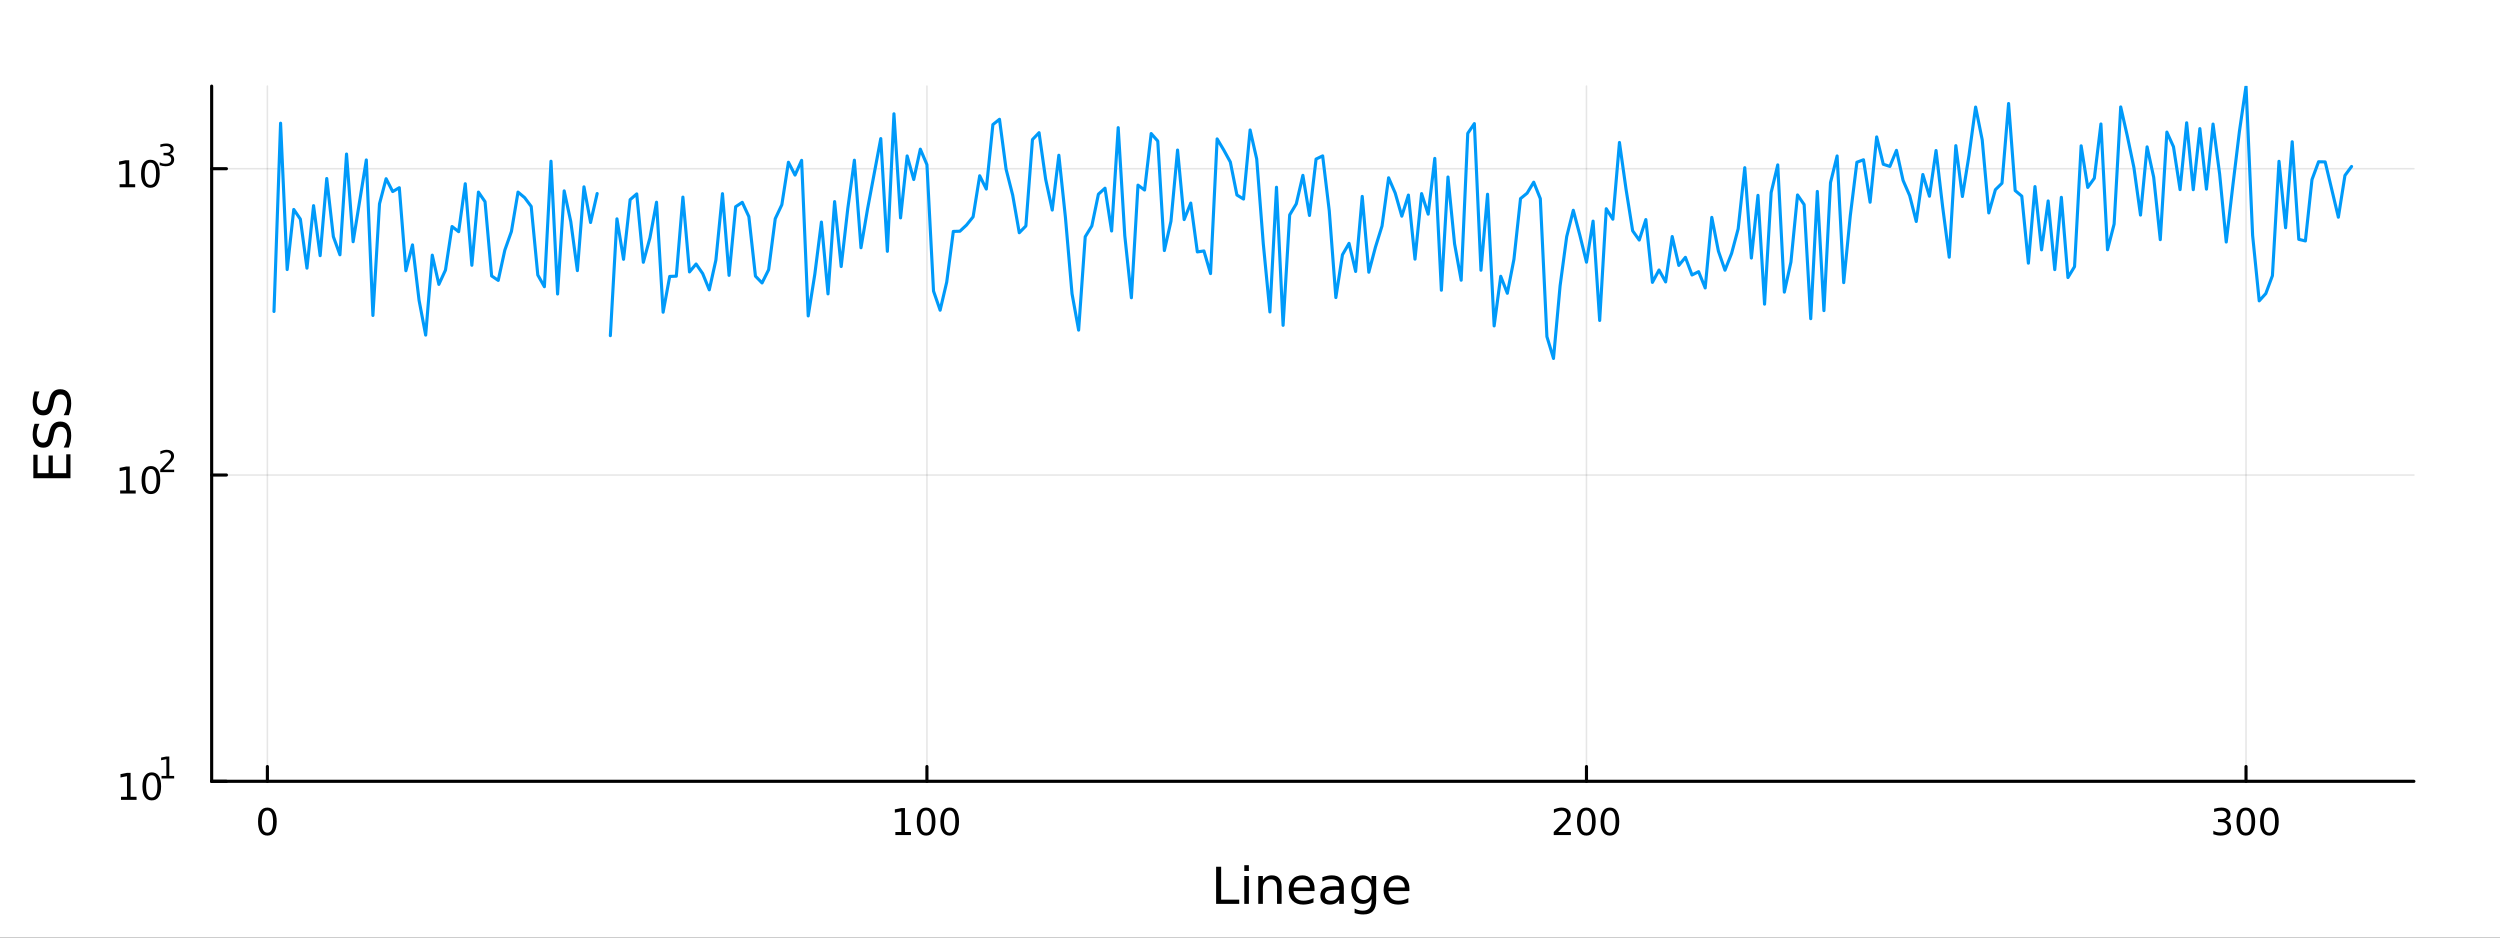 <?xml version="1.0" encoding="utf-8"?>
<svg xmlns="http://www.w3.org/2000/svg" xmlns:xlink="http://www.w3.org/1999/xlink" width="800" height="300" viewBox="0 0 3200 1200">
<rect x="0" y="0" width="3200" height="1200" fill="#333333" stroke="none"/>
<defs>
  <clipPath id="clip660">
    <rect x="0" y="0" width="3200" height="1200"/>
  </clipPath>
</defs>
<path clip-path="url(#clip660)" d="
M0 1200 L3200 1200 L3200 0 L0 0  Z
  " fill="#ffffff" fill-rule="evenodd" fill-opacity="1"/>
<defs>
  <clipPath id="clip661">
    <rect x="640" y="0" width="2241" height="1200"/>
  </clipPath>
</defs>
<path clip-path="url(#clip660)" d="
M270.918 1000.1 L3089.76 1000.1 L3089.76 110.236 L270.918 110.236  Z
  " fill="#ffffff" fill-rule="evenodd" fill-opacity="1"/>
<defs>
  <clipPath id="clip662">
    <rect x="270" y="110" width="2820" height="891"/>
  </clipPath>
</defs>
<polyline clip-path="url(#clip662)" style="stroke:#000000; stroke-linecap:round; stroke-linejoin:round; stroke-width:2; stroke-opacity:0.1; fill:none" points="
  342.254,1000.1 342.254,110.236 
  "/>
<polyline clip-path="url(#clip662)" style="stroke:#000000; stroke-linecap:round; stroke-linejoin:round; stroke-width:2; stroke-opacity:0.1; fill:none" points="
  1186.47,1000.1 1186.47,110.236 
  "/>
<polyline clip-path="url(#clip662)" style="stroke:#000000; stroke-linecap:round; stroke-linejoin:round; stroke-width:2; stroke-opacity:0.1; fill:none" points="
  2030.69,1000.1 2030.69,110.236 
  "/>
<polyline clip-path="url(#clip662)" style="stroke:#000000; stroke-linecap:round; stroke-linejoin:round; stroke-width:2; stroke-opacity:0.1; fill:none" points="
  2874.91,1000.1 2874.91,110.236 
  "/>
<polyline clip-path="url(#clip660)" style="stroke:#000000; stroke-linecap:round; stroke-linejoin:round; stroke-width:4; stroke-opacity:1; fill:none" points="
  270.918,1000.1 3089.76,1000.1 
  "/>
<polyline clip-path="url(#clip660)" style="stroke:#000000; stroke-linecap:round; stroke-linejoin:round; stroke-width:4; stroke-opacity:1; fill:none" points="
  342.254,1000.1 342.254,981.2 
  "/>
<polyline clip-path="url(#clip660)" style="stroke:#000000; stroke-linecap:round; stroke-linejoin:round; stroke-width:4; stroke-opacity:1; fill:none" points="
  1186.47,1000.1 1186.47,981.2 
  "/>
<polyline clip-path="url(#clip660)" style="stroke:#000000; stroke-linecap:round; stroke-linejoin:round; stroke-width:4; stroke-opacity:1; fill:none" points="
  2030.69,1000.1 2030.69,981.2 
  "/>
<polyline clip-path="url(#clip660)" style="stroke:#000000; stroke-linecap:round; stroke-linejoin:round; stroke-width:4; stroke-opacity:1; fill:none" points="
  2874.91,1000.1 2874.91,981.2 
  "/>
<path clip-path="url(#clip660)" d="M342.254 1037.42 Q338.643 1037.42 336.814 1040.98 Q335.009 1044.52 335.009 1051.65 Q335.009 1058.76 336.814 1062.32 Q338.643 1065.87 342.254 1065.87 Q345.888 1065.87 347.694 1062.32 Q349.523 1058.76 349.523 1051.65 Q349.523 1044.52 347.694 1040.98 Q345.888 1037.42 342.254 1037.42 M342.254 1033.71 Q348.064 1033.71 351.12 1038.32 Q354.198 1042.9 354.198 1051.65 Q354.198 1060.38 351.12 1064.99 Q348.064 1069.57 342.254 1069.57 Q336.444 1069.57 333.365 1064.99 Q330.31 1060.38 330.31 1051.65 Q330.31 1042.9 333.365 1038.32 Q336.444 1033.71 342.254 1033.71 Z" fill="#000000" fill-rule="evenodd" fill-opacity="1" /><path clip-path="url(#clip660)" d="M1146.08 1064.96 L1153.72 1064.96 L1153.72 1038.6 L1145.41 1040.26 L1145.41 1036 L1153.67 1034.34 L1158.35 1034.34 L1158.35 1064.96 L1165.99 1064.96 L1165.99 1068.9 L1146.08 1068.9 L1146.08 1064.96 Z" fill="#000000" fill-rule="evenodd" fill-opacity="1" /><path clip-path="url(#clip660)" d="M1185.43 1037.42 Q1181.82 1037.42 1179.99 1040.98 Q1178.19 1044.52 1178.19 1051.65 Q1178.19 1058.76 1179.99 1062.32 Q1181.82 1065.87 1185.43 1065.87 Q1189.07 1065.87 1190.87 1062.32 Q1192.7 1058.76 1192.7 1051.65 Q1192.7 1044.52 1190.87 1040.98 Q1189.07 1037.42 1185.43 1037.42 M1185.43 1033.71 Q1191.24 1033.71 1194.3 1038.32 Q1197.38 1042.9 1197.38 1051.65 Q1197.38 1060.38 1194.3 1064.99 Q1191.24 1069.57 1185.43 1069.57 Q1179.62 1069.57 1176.54 1064.99 Q1173.49 1060.38 1173.49 1051.65 Q1173.49 1042.9 1176.54 1038.32 Q1179.62 1033.71 1185.43 1033.71 Z" fill="#000000" fill-rule="evenodd" fill-opacity="1" /><path clip-path="url(#clip660)" d="M1215.59 1037.42 Q1211.98 1037.42 1210.15 1040.98 Q1208.35 1044.52 1208.35 1051.65 Q1208.35 1058.76 1210.15 1062.32 Q1211.98 1065.87 1215.59 1065.87 Q1219.23 1065.87 1221.03 1062.32 Q1222.86 1058.76 1222.86 1051.65 Q1222.86 1044.52 1221.03 1040.98 Q1219.23 1037.42 1215.59 1037.42 M1215.59 1033.71 Q1221.4 1033.71 1224.46 1038.32 Q1227.54 1042.9 1227.54 1051.65 Q1227.54 1060.38 1224.46 1064.99 Q1221.4 1069.57 1215.59 1069.57 Q1209.78 1069.57 1206.7 1064.99 Q1203.65 1060.38 1203.65 1051.65 Q1203.65 1042.9 1206.7 1038.32 Q1209.78 1033.71 1215.59 1033.71 Z" fill="#000000" fill-rule="evenodd" fill-opacity="1" /><path clip-path="url(#clip660)" d="M1994.38 1064.96 L2010.7 1064.96 L2010.7 1068.9 L1988.76 1068.9 L1988.76 1064.96 Q1991.42 1062.21 1996 1057.58 Q2000.61 1052.93 2001.79 1051.58 Q2004.04 1049.06 2004.92 1047.32 Q2005.82 1045.56 2005.82 1043.87 Q2005.82 1041.12 2003.87 1039.38 Q2001.95 1037.65 1998.85 1037.65 Q1996.65 1037.65 1994.2 1038.41 Q1991.77 1039.18 1988.99 1040.73 L1988.99 1036 Q1991.81 1034.87 1994.27 1034.29 Q1996.72 1033.71 1998.76 1033.71 Q2004.13 1033.71 2007.32 1036.4 Q2010.52 1039.08 2010.52 1043.57 Q2010.52 1045.7 2009.71 1047.62 Q2008.92 1049.52 2006.81 1052.12 Q2006.24 1052.79 2003.13 1056 Q2000.03 1059.2 1994.38 1064.96 Z" fill="#000000" fill-rule="evenodd" fill-opacity="1" /><path clip-path="url(#clip660)" d="M2030.52 1037.42 Q2026.91 1037.42 2025.08 1040.98 Q2023.27 1044.52 2023.27 1051.65 Q2023.27 1058.76 2025.08 1062.32 Q2026.91 1065.87 2030.52 1065.87 Q2034.15 1065.87 2035.96 1062.32 Q2037.79 1058.76 2037.79 1051.65 Q2037.79 1044.52 2035.96 1040.98 Q2034.15 1037.42 2030.52 1037.42 M2030.52 1033.71 Q2036.33 1033.71 2039.38 1038.32 Q2042.46 1042.9 2042.46 1051.65 Q2042.46 1060.38 2039.38 1064.99 Q2036.33 1069.57 2030.52 1069.57 Q2024.71 1069.57 2021.63 1064.99 Q2018.57 1060.38 2018.57 1051.65 Q2018.57 1042.9 2021.63 1038.32 Q2024.71 1033.71 2030.52 1033.71 Z" fill="#000000" fill-rule="evenodd" fill-opacity="1" /><path clip-path="url(#clip660)" d="M2060.68 1037.42 Q2057.07 1037.42 2055.24 1040.98 Q2053.43 1044.52 2053.43 1051.65 Q2053.43 1058.76 2055.24 1062.32 Q2057.07 1065.87 2060.68 1065.87 Q2064.31 1065.87 2066.12 1062.32 Q2067.95 1058.76 2067.95 1051.65 Q2067.95 1044.52 2066.12 1040.98 Q2064.31 1037.42 2060.68 1037.42 M2060.68 1033.71 Q2066.49 1033.71 2069.55 1038.32 Q2072.62 1042.9 2072.62 1051.65 Q2072.62 1060.38 2069.55 1064.99 Q2066.49 1069.57 2060.68 1069.57 Q2054.87 1069.57 2051.79 1064.99 Q2048.74 1060.38 2048.74 1051.65 Q2048.74 1042.9 2051.79 1038.32 Q2054.87 1033.71 2060.68 1033.71 Z" fill="#000000" fill-rule="evenodd" fill-opacity="1" /><path clip-path="url(#clip660)" d="M2848.67 1050.26 Q2852.03 1050.98 2853.9 1053.25 Q2855.8 1055.52 2855.8 1058.85 Q2855.8 1063.97 2852.28 1066.77 Q2848.76 1069.57 2842.28 1069.57 Q2840.11 1069.57 2837.79 1069.13 Q2835.5 1068.71 2833.05 1067.86 L2833.05 1063.34 Q2834.99 1064.48 2837.31 1065.06 Q2839.62 1065.63 2842.14 1065.63 Q2846.54 1065.63 2848.83 1063.9 Q2851.15 1062.16 2851.15 1058.85 Q2851.15 1055.8 2849 1054.08 Q2846.87 1052.35 2843.05 1052.35 L2839.02 1052.35 L2839.02 1048.5 L2843.23 1048.5 Q2846.68 1048.5 2848.51 1047.14 Q2850.34 1045.75 2850.34 1043.16 Q2850.34 1040.5 2848.44 1039.08 Q2846.57 1037.65 2843.05 1037.65 Q2841.13 1037.65 2838.93 1038.06 Q2836.73 1038.48 2834.09 1039.36 L2834.09 1035.19 Q2836.75 1034.45 2839.07 1034.08 Q2841.4 1033.71 2843.46 1033.71 Q2848.79 1033.71 2851.89 1036.14 Q2854.99 1038.55 2854.99 1042.67 Q2854.99 1045.54 2853.35 1047.53 Q2851.7 1049.5 2848.67 1050.26 Z" fill="#000000" fill-rule="evenodd" fill-opacity="1" /><path clip-path="url(#clip660)" d="M2874.67 1037.42 Q2871.06 1037.42 2869.23 1040.98 Q2867.42 1044.52 2867.42 1051.65 Q2867.42 1058.76 2869.23 1062.32 Q2871.06 1065.87 2874.67 1065.87 Q2878.3 1065.87 2880.11 1062.32 Q2881.94 1058.76 2881.94 1051.65 Q2881.94 1044.52 2880.11 1040.98 Q2878.3 1037.42 2874.67 1037.42 M2874.67 1033.71 Q2880.48 1033.71 2883.53 1038.32 Q2886.61 1042.9 2886.61 1051.65 Q2886.61 1060.38 2883.53 1064.99 Q2880.48 1069.57 2874.67 1069.57 Q2868.86 1069.57 2865.78 1064.99 Q2862.72 1060.38 2862.72 1051.65 Q2862.72 1042.9 2865.78 1038.32 Q2868.86 1033.71 2874.67 1033.71 Z" fill="#000000" fill-rule="evenodd" fill-opacity="1" /><path clip-path="url(#clip660)" d="M2904.83 1037.42 Q2901.22 1037.42 2899.39 1040.98 Q2897.58 1044.52 2897.58 1051.65 Q2897.58 1058.76 2899.39 1062.32 Q2901.22 1065.87 2904.83 1065.87 Q2908.46 1065.87 2910.27 1062.32 Q2912.1 1058.76 2912.1 1051.65 Q2912.1 1044.52 2910.27 1040.98 Q2908.46 1037.42 2904.83 1037.42 M2904.83 1033.71 Q2910.64 1033.71 2913.69 1038.32 Q2916.77 1042.9 2916.77 1051.65 Q2916.77 1060.38 2913.69 1064.99 Q2910.64 1069.57 2904.83 1069.57 Q2899.02 1069.57 2895.94 1064.99 Q2892.88 1060.38 2892.88 1051.65 Q2892.88 1042.9 2895.94 1038.32 Q2899.02 1033.71 2904.83 1033.71 Z" fill="#000000" fill-rule="evenodd" fill-opacity="1" /><path clip-path="url(#clip660)" d="M1556.64 1109.44 L1563.07 1109.44 L1563.07 1151.55 L1586.21 1151.55 L1586.21 1156.96 L1556.64 1156.96 L1556.64 1109.44 Z" fill="#000000" fill-rule="evenodd" fill-opacity="1" /><path clip-path="url(#clip660)" d="M1592.7 1121.31 L1598.56 1121.31 L1598.56 1156.96 L1592.7 1156.96 L1592.7 1121.31 M1592.7 1107.44 L1598.56 1107.44 L1598.56 1114.85 L1592.7 1114.85 L1592.7 1107.44 Z" fill="#000000" fill-rule="evenodd" fill-opacity="1" /><path clip-path="url(#clip660)" d="M1640.44 1135.45 L1640.44 1156.96 L1634.59 1156.96 L1634.59 1135.64 Q1634.59 1130.58 1632.61 1128.06 Q1630.64 1125.55 1626.69 1125.55 Q1621.95 1125.55 1619.21 1128.57 Q1616.48 1131.59 1616.48 1136.81 L1616.48 1156.96 L1610.59 1156.96 L1610.59 1121.31 L1616.48 1121.31 L1616.48 1126.85 Q1618.58 1123.64 1621.41 1122.05 Q1624.27 1120.45 1628 1120.45 Q1634.14 1120.45 1637.29 1124.27 Q1640.44 1128.06 1640.44 1135.45 Z" fill="#000000" fill-rule="evenodd" fill-opacity="1" /><path clip-path="url(#clip660)" d="M1682.62 1137.67 L1682.62 1140.54 L1655.69 1140.54 Q1656.07 1146.59 1659.32 1149.77 Q1662.6 1152.92 1668.42 1152.92 Q1671.79 1152.92 1674.95 1152.09 Q1678.13 1151.26 1681.25 1149.61 L1681.25 1155.15 Q1678.1 1156.48 1674.79 1157.18 Q1671.48 1157.88 1668.07 1157.88 Q1659.54 1157.88 1654.54 1152.92 Q1649.58 1147.95 1649.58 1139.49 Q1649.58 1130.74 1654.29 1125.61 Q1659.03 1120.45 1667.05 1120.45 Q1674.25 1120.45 1678.42 1125.1 Q1682.62 1129.72 1682.62 1137.67 M1676.76 1135.95 Q1676.7 1131.15 1674.05 1128.28 Q1671.44 1125.42 1667.12 1125.42 Q1662.21 1125.42 1659.25 1128.19 Q1656.33 1130.96 1655.88 1135.99 L1676.76 1135.95 Z" fill="#000000" fill-rule="evenodd" fill-opacity="1" /><path clip-path="url(#clip660)" d="M1708.43 1139.04 Q1701.33 1139.04 1698.59 1140.67 Q1695.86 1142.29 1695.86 1146.2 Q1695.86 1149.32 1697.89 1151.17 Q1699.96 1152.98 1703.5 1152.98 Q1708.37 1152.98 1711.29 1149.55 Q1714.25 1146.08 1714.25 1140.35 L1714.25 1139.04 L1708.43 1139.04 M1720.11 1136.62 L1720.11 1156.96 L1714.25 1156.96 L1714.25 1151.55 Q1712.25 1154.8 1709.26 1156.36 Q1706.27 1157.88 1701.94 1157.88 Q1696.46 1157.88 1693.22 1154.83 Q1690 1151.74 1690 1146.59 Q1690 1140.57 1694.01 1137.51 Q1698.05 1134.46 1706.04 1134.46 L1714.25 1134.46 L1714.25 1133.89 Q1714.25 1129.84 1711.58 1127.65 Q1708.94 1125.42 1704.13 1125.42 Q1701.08 1125.42 1698.18 1126.15 Q1695.28 1126.88 1692.61 1128.35 L1692.61 1122.94 Q1695.83 1121.7 1698.85 1121.09 Q1701.87 1120.45 1704.74 1120.45 Q1712.47 1120.45 1716.29 1124.46 Q1720.11 1128.48 1720.11 1136.62 Z" fill="#000000" fill-rule="evenodd" fill-opacity="1" /><path clip-path="url(#clip660)" d="M1755.63 1138.72 Q1755.63 1132.36 1752.99 1128.86 Q1750.38 1125.36 1745.64 1125.36 Q1740.93 1125.36 1738.28 1128.86 Q1735.67 1132.36 1735.67 1138.72 Q1735.67 1145.06 1738.28 1148.56 Q1740.93 1152.06 1745.64 1152.06 Q1750.38 1152.06 1752.99 1148.56 Q1755.63 1145.06 1755.63 1138.72 M1761.49 1152.54 Q1761.49 1161.64 1757.45 1166.06 Q1753.4 1170.52 1745.06 1170.52 Q1741.98 1170.52 1739.24 1170.04 Q1736.5 1169.6 1733.92 1168.64 L1733.92 1162.95 Q1736.5 1164.35 1739.02 1165.01 Q1741.53 1165.68 1744.14 1165.68 Q1749.9 1165.68 1752.77 1162.66 Q1755.63 1159.67 1755.63 1153.59 L1755.63 1150.69 Q1753.82 1153.84 1750.98 1155.4 Q1748.15 1156.96 1744.2 1156.96 Q1737.65 1156.96 1733.64 1151.96 Q1729.63 1146.97 1729.63 1138.72 Q1729.63 1130.45 1733.64 1125.45 Q1737.65 1120.45 1744.2 1120.45 Q1748.15 1120.45 1750.98 1122.01 Q1753.82 1123.57 1755.63 1126.72 L1755.63 1121.31 L1761.49 1121.31 L1761.49 1152.54 Z" fill="#000000" fill-rule="evenodd" fill-opacity="1" /><path clip-path="url(#clip660)" d="M1804.04 1137.67 L1804.04 1140.54 L1777.12 1140.54 Q1777.5 1146.59 1780.74 1149.77 Q1784.02 1152.92 1789.85 1152.92 Q1793.22 1152.92 1796.37 1152.09 Q1799.55 1151.26 1802.67 1149.61 L1802.67 1155.15 Q1799.52 1156.48 1796.21 1157.18 Q1792.9 1157.88 1789.5 1157.88 Q1780.97 1157.88 1775.97 1152.92 Q1771 1147.95 1771 1139.49 Q1771 1130.74 1775.71 1125.61 Q1780.46 1120.45 1788.48 1120.45 Q1795.67 1120.45 1799.84 1125.1 Q1804.04 1129.72 1804.04 1137.67 M1798.19 1135.95 Q1798.12 1131.15 1795.48 1128.28 Q1792.87 1125.42 1788.54 1125.42 Q1783.64 1125.42 1780.68 1128.19 Q1777.75 1130.96 1777.31 1135.99 L1798.19 1135.95 Z" fill="#000000" fill-rule="evenodd" fill-opacity="1" /><polyline clip-path="url(#clip662)" style="stroke:#000000; stroke-linecap:round; stroke-linejoin:round; stroke-width:2; stroke-opacity:0.1; fill:none" points="
  270.918,1000.1 3089.76,1000.1 
  "/>
<polyline clip-path="url(#clip662)" style="stroke:#000000; stroke-linecap:round; stroke-linejoin:round; stroke-width:2; stroke-opacity:0.1; fill:none" points="
  270.918,608.022 3089.76,608.022 
  "/>
<polyline clip-path="url(#clip662)" style="stroke:#000000; stroke-linecap:round; stroke-linejoin:round; stroke-width:2; stroke-opacity:0.1; fill:none" points="
  270.918,215.946 3089.76,215.946 
  "/>
<polyline clip-path="url(#clip660)" style="stroke:#000000; stroke-linecap:round; stroke-linejoin:round; stroke-width:4; stroke-opacity:1; fill:none" points="
  270.918,1000.1 270.918,110.236 
  "/>
<polyline clip-path="url(#clip660)" style="stroke:#000000; stroke-linecap:round; stroke-linejoin:round; stroke-width:4; stroke-opacity:1; fill:none" points="
  270.918,1000.1 289.815,1000.1 
  "/>
<polyline clip-path="url(#clip660)" style="stroke:#000000; stroke-linecap:round; stroke-linejoin:round; stroke-width:4; stroke-opacity:1; fill:none" points="
  270.918,608.022 289.815,608.022 
  "/>
<polyline clip-path="url(#clip660)" style="stroke:#000000; stroke-linecap:round; stroke-linejoin:round; stroke-width:4; stroke-opacity:1; fill:none" points="
  270.918,215.946 289.815,215.946 
  "/>
<path clip-path="url(#clip660)" d="M154.902 1019.89 L162.54 1019.89 L162.54 993.525 L154.23 995.191 L154.23 990.932 L162.494 989.265 L167.17 989.265 L167.17 1019.89 L174.809 1019.89 L174.809 1023.83 L154.902 1023.83 L154.902 1019.89 Z" fill="#000000" fill-rule="evenodd" fill-opacity="1" /><path clip-path="url(#clip660)" d="M194.253 992.344 Q190.642 992.344 188.813 995.909 Q187.008 999.45 187.008 1006.58 Q187.008 1013.69 188.813 1017.25 Q190.642 1020.79 194.253 1020.79 Q197.887 1020.79 199.693 1017.25 Q201.522 1013.69 201.522 1006.58 Q201.522 999.45 199.693 995.909 Q197.887 992.344 194.253 992.344 M194.253 988.64 Q200.063 988.64 203.119 993.247 Q206.198 997.83 206.198 1006.58 Q206.198 1015.31 203.119 1019.91 Q200.063 1024.5 194.253 1024.5 Q188.443 1024.5 185.364 1019.91 Q182.309 1015.31 182.309 1006.58 Q182.309 997.83 185.364 993.247 Q188.443 988.64 194.253 988.64 Z" fill="#000000" fill-rule="evenodd" fill-opacity="1" /><path clip-path="url(#clip660)" d="M206.743 993.218 L212.95 993.218 L212.95 971.796 L206.198 973.15 L206.198 969.689 L212.912 968.335 L216.711 968.335 L216.711 993.218 L222.918 993.218 L222.918 996.415 L206.743 996.415 L206.743 993.218 Z" fill="#000000" fill-rule="evenodd" fill-opacity="1" /><path clip-path="url(#clip660)" d="M153.792 627.814 L161.431 627.814 L161.431 601.449 L153.121 603.115 L153.121 598.856 L161.384 597.19 L166.06 597.19 L166.06 627.814 L173.699 627.814 L173.699 631.75 L153.792 631.75 L153.792 627.814 Z" fill="#000000" fill-rule="evenodd" fill-opacity="1" /><path clip-path="url(#clip660)" d="M193.143 600.268 Q189.532 600.268 187.704 603.833 Q185.898 607.375 185.898 614.504 Q185.898 621.611 187.704 625.175 Q189.532 628.717 193.143 628.717 Q196.778 628.717 198.583 625.175 Q200.412 621.611 200.412 614.504 Q200.412 607.375 198.583 603.833 Q196.778 600.268 193.143 600.268 M193.143 596.565 Q198.954 596.565 202.009 601.171 Q205.088 605.754 205.088 614.504 Q205.088 623.231 202.009 627.838 Q198.954 632.421 193.143 632.421 Q187.333 632.421 184.255 627.838 Q181.199 623.231 181.199 614.504 Q181.199 605.754 184.255 601.171 Q187.333 596.565 193.143 596.565 Z" fill="#000000" fill-rule="evenodd" fill-opacity="1" /><path clip-path="url(#clip660)" d="M209.658 601.142 L222.918 601.142 L222.918 604.339 L205.088 604.339 L205.088 601.142 Q207.251 598.904 210.975 595.142 Q214.717 591.362 215.677 590.271 Q217.501 588.221 218.216 586.81 Q218.949 585.381 218.949 584.008 Q218.949 581.77 217.369 580.359 Q215.808 578.949 213.288 578.949 Q211.501 578.949 209.508 579.569 Q207.533 580.19 205.276 581.45 L205.276 577.613 Q207.57 576.692 209.564 576.222 Q211.558 575.751 213.213 575.751 Q217.576 575.751 220.172 577.933 Q222.767 580.115 222.767 583.763 Q222.767 585.494 222.109 587.055 Q221.469 588.597 219.758 590.704 Q219.288 591.249 216.767 593.863 Q214.247 596.459 209.658 601.142 Z" fill="#000000" fill-rule="evenodd" fill-opacity="1" /><path clip-path="url(#clip660)" d="M153.134 235.739 L160.772 235.739 L160.772 209.373 L152.462 211.04 L152.462 206.78 L160.726 205.114 L165.402 205.114 L165.402 235.739 L173.041 235.739 L173.041 239.674 L153.134 239.674 L153.134 235.739 Z" fill="#000000" fill-rule="evenodd" fill-opacity="1" /><path clip-path="url(#clip660)" d="M192.485 208.192 Q188.874 208.192 187.045 211.757 Q185.24 215.299 185.24 222.428 Q185.24 229.535 187.045 233.1 Q188.874 236.641 192.485 236.641 Q196.119 236.641 197.925 233.1 Q199.754 229.535 199.754 222.428 Q199.754 215.299 197.925 211.757 Q196.119 208.192 192.485 208.192 M192.485 204.489 Q198.295 204.489 201.351 209.095 Q204.43 213.679 204.43 222.428 Q204.43 231.155 201.351 235.762 Q198.295 240.345 192.485 240.345 Q186.675 240.345 183.596 235.762 Q180.541 231.155 180.541 222.428 Q180.541 213.679 183.596 209.095 Q186.675 204.489 192.485 204.489 Z" fill="#000000" fill-rule="evenodd" fill-opacity="1" /><path clip-path="url(#clip660)" d="M217.125 197.123 Q219.852 197.706 221.375 199.549 Q222.918 201.392 222.918 204.101 Q222.918 208.257 220.059 210.533 Q217.2 212.809 211.934 212.809 Q210.166 212.809 208.285 212.451 Q206.423 212.113 204.43 211.417 L204.43 207.749 Q206.009 208.671 207.89 209.141 Q209.771 209.611 211.821 209.611 Q215.395 209.611 217.256 208.201 Q219.137 206.79 219.137 204.101 Q219.137 201.618 217.388 200.226 Q215.658 198.816 212.555 198.816 L209.282 198.816 L209.282 195.694 L212.705 195.694 Q215.507 195.694 216.993 194.584 Q218.479 193.456 218.479 191.349 Q218.479 189.186 216.937 188.039 Q215.413 186.873 212.555 186.873 Q210.994 186.873 209.207 187.211 Q207.42 187.55 205.276 188.265 L205.276 184.879 Q207.439 184.277 209.32 183.976 Q211.219 183.676 212.893 183.676 Q217.219 183.676 219.739 185.65 Q222.259 187.606 222.259 190.954 Q222.259 193.286 220.924 194.904 Q219.589 196.502 217.125 197.123 Z" fill="#000000" fill-rule="evenodd" fill-opacity="1" /><path clip-path="url(#clip660)" d="M42.686 612.124 L42.686 582.078 L48.097 582.078 L48.097 605.695 L62.165 605.695 L62.165 583.065 L67.576 583.065 L67.576 605.695 L84.795 605.695 L84.795 581.505 L90.206 581.505 L90.206 612.124 L42.686 612.124 Z" fill="#000000" fill-rule="evenodd" fill-opacity="1" /><path clip-path="url(#clip660)" d="M44.246 542.451 L50.516 542.451 Q48.766 546.112 47.906 549.358 Q47.047 552.605 47.047 555.628 Q47.047 560.88 49.084 563.745 Q51.121 566.577 54.877 566.577 Q58.028 566.577 59.651 564.7 Q61.242 562.79 62.229 557.506 L63.025 553.623 Q64.393 546.43 67.863 543.024 Q71.3 539.587 77.093 539.587 Q84 539.587 87.564 544.234 Q91.129 548.849 91.129 557.793 Q91.129 561.167 90.365 564.986 Q89.602 568.774 88.106 572.848 L81.485 572.848 Q83.681 568.933 84.795 565.177 Q85.909 561.421 85.909 557.793 Q85.909 552.286 83.745 549.295 Q81.581 546.303 77.57 546.303 Q74.069 546.303 72.096 548.467 Q70.123 550.6 69.136 555.501 L68.372 559.416 Q66.94 566.609 63.884 569.824 Q60.828 573.039 55.386 573.039 Q49.084 573.039 45.455 568.615 Q41.827 564.159 41.827 556.361 Q41.827 553.019 42.432 549.549 Q43.036 546.08 44.246 542.451 Z" fill="#000000" fill-rule="evenodd" fill-opacity="1" /><path clip-path="url(#clip660)" d="M44.246 501.074 L50.516 501.074 Q48.766 504.735 47.906 507.981 Q47.047 511.228 47.047 514.251 Q47.047 519.503 49.084 522.368 Q51.121 525.2 54.877 525.2 Q58.028 525.2 59.651 523.323 Q61.242 521.413 62.229 516.129 L63.025 512.246 Q64.393 505.053 67.863 501.647 Q71.3 498.21 77.093 498.21 Q84 498.21 87.564 502.857 Q91.129 507.472 91.129 516.416 Q91.129 519.79 90.365 523.609 Q89.602 527.397 88.106 531.471 L81.485 531.471 Q83.681 527.556 84.795 523.8 Q85.909 520.044 85.909 516.416 Q85.909 510.909 83.745 507.918 Q81.581 504.926 77.57 504.926 Q74.069 504.926 72.096 507.09 Q70.123 509.222 69.136 514.124 L68.372 518.039 Q66.94 525.232 63.884 528.447 Q60.828 531.662 55.386 531.662 Q49.084 531.662 45.455 527.237 Q41.827 522.781 41.827 514.983 Q41.827 511.641 42.432 508.172 Q43.036 504.703 44.246 501.074 Z" fill="#000000" fill-rule="evenodd" fill-opacity="1" /><polyline clip-path="url(#clip662)" style="stroke:#009af9; stroke-linecap:round; stroke-linejoin:round; stroke-width:4; stroke-opacity:1; fill:none" points="
  350.696,398.677 359.138,157.709 367.581,345.009 376.023,268.114 384.465,280.518 392.907,343.209 401.349,263.23 409.792,327.219 418.234,228.51 426.676,302.857 
  435.118,326.114 443.56,197.203 452.003,309.38 460.445,256.877 468.887,204.74 477.329,403.767 485.771,260.839 494.213,228.772 502.656,245.194 511.098,240.273 
  519.54,346.499 527.982,313.462 536.424,384.538 544.867,428.914 553.309,326.616 561.751,363.999 570.193,345.722 578.635,289.951 587.078,296.549 595.52,235.211 
  603.962,339.53 612.404,245.903 620.846,258.195 629.288,353.188 637.731,358.902 646.173,320.164 654.615,296.31 663.057,245.896 671.499,252.958 679.942,264.25 
  688.384,352.009 696.826,366.993 705.268,206.412 713.71,376.297 722.153,244.335 730.595,283.644 739.037,346.364 747.479,239.165 755.921,284.791 764.363,247.745 
  
  "/>
<polyline clip-path="url(#clip662)" style="stroke:#009af9; stroke-linecap:round; stroke-linejoin:round; stroke-width:4; stroke-opacity:1; fill:none" points="
  781.248,429.612 789.69,280.142 798.132,331.91 806.574,255.574 815.017,248.216 823.459,335.722 831.901,304.507 840.343,258.848 848.785,399.623 857.228,353.815 
  865.67,353.498 874.112,252.313 882.554,348.034 890.996,337.941 899.438,350.181 907.881,370.984 916.323,332.914 924.765,247.915 933.207,352.435 941.649,264.611 
  950.092,258.975 958.534,277.223 966.976,353.466 975.418,362.174 983.86,345.163 992.302,279.997 1000.74,262.094 1009.19,207.678 1017.63,224.082 1026.07,205.258 
  1034.51,404.361 1042.96,350.964 1051.4,284.275 1059.84,376.149 1068.28,258.069 1076.72,341.125 1085.17,267.006 1093.61,205.067 1102.05,317.111 1110.49,267.368 
  1118.94,222.386 1127.38,177.406 1135.82,321.665 1144.26,145.676 1152.7,278.881 1161.15,199.601 1169.59,229.755 1178.03,190.933 1186.47,210.777 1194.91,372.568 
  1203.36,397.062 1211.8,361.066 1220.24,296.214 1228.68,295.956 1237.13,288.068 1245.57,277.543 1254.01,224.982 1262.45,241.987 1270.89,159.492 1279.34,152.694 
  1287.78,216.577 1296.22,249.701 1304.66,297.898 1313.11,289.252 1321.55,178.666 1329.99,169.834 1338.43,229.403 1346.87,268.861 1355.32,198.726 1363.76,278.46 
  1372.2,376.022 1380.64,422.54 1389.09,303.032 1397.53,289.225 1405.97,248.572 1414.41,240.905 1422.85,295.677 1431.3,163.412 1439.74,301.86 1448.18,381.124 
  1456.62,236.992 1465.06,243.228 1473.51,170.955 1481.95,180.568 1490.39,320.716 1498.83,283.185 1507.28,192.083 1515.72,281.053 1524.16,259.951 1532.6,322.446 
  1541.04,321.213 1549.49,350.169 1557.93,177.805 1566.37,191.958 1574.81,207.338 1583.26,249.593 1591.7,254.791 1600.14,166.381 1608.58,203.453 1617.02,312.188 
  1625.47,399.297 1633.91,239.684 1642.35,416.399 1650.79,275.104 1659.24,260.92 1667.68,224.462 1676.12,275.754 1684.56,203.625 1693,199.543 1701.45,269.827 
  1709.89,380.865 1718.33,326.122 1726.77,311.498 1735.21,347.444 1743.66,251.414 1752.1,348.438 1760.54,316.432 1768.98,289.302 1777.43,227.554 1785.87,247.131 
  1794.31,276.697 1802.75,249.698 1811.19,331.683 1819.64,247.822 1828.08,274.122 1836.52,202.774 1844.96,371.49 1853.41,226.591 1861.85,312.12 1870.29,358.666 
  1878.73,170.673 1887.17,158.226 1895.62,345.883 1904.06,248.631 1912.5,417.143 1920.94,353.662 1929.39,375.406 1937.83,331.923 1946.27,254.201 1954.71,247.267 
  1963.15,233.198 1971.6,254.264 1980.04,430.879 1988.48,458.801 1996.92,365.93 2005.36,302.919 2013.81,269.155 2022.25,301.192 2030.69,335.603 2039.13,283.07 
  2047.58,410.179 2056.02,267.183 2064.46,280.597 2072.9,182.379 2081.34,242.265 2089.79,295.445 2098.23,307.285 2106.67,281.067 2115.11,361.432 2123.56,345.605 
  2132,360.855 2140.44,302.782 2148.88,339.707 2157.32,329.4 2165.77,351.987 2174.21,347.724 2182.65,368.579 2191.09,278.251 2199.54,321.366 2207.98,345.877 
  2216.42,324.429 2224.86,292.836 2233.3,214.662 2241.75,330.282 2250.19,250.074 2258.63,389.293 2267.07,246.492 2275.51,211.063 2283.96,373.896 2292.4,335.338 
  2300.84,249.552 2309.28,261.854 2317.73,407.901 2326.17,245.05 2334.61,397.589 2343.05,233.715 2351.49,199.641 2359.94,361.742 2368.38,276.143 2376.82,207.664 
  2385.26,204.517 2393.71,258.841 2402.15,175.257 2410.59,210.236 2419.03,213.017 2427.47,192.467 2435.92,230.886 2444.36,250.293 2452.8,283.47 2461.24,223.373 
  2469.69,251.162 2478.13,192.677 2486.57,264.685 2495.01,329.183 2503.45,186.457 2511.9,251.512 2520.34,198.744 2528.78,137.063 2537.22,178.938 2545.66,272.531 
  2554.11,242.823 2562.55,234.527 2570.99,132.508 2579.43,243.946 2587.88,251.068 2596.32,336.847 2604.76,238.864 2613.2,319.823 2621.64,257.231 2630.09,345.085 
  2638.53,252.588 2646.97,355.229 2655.41,341.301 2663.86,186.66 2672.3,239.892 2680.74,228.1 2689.18,158.694 2697.62,319.679 2706.07,286.825 2714.51,136.867 
  2722.95,174.076 2731.39,214.451 2739.84,275.274 2748.28,188.032 2756.72,226.897 2765.16,306.74 2773.6,169.085 2782.05,187.829 2790.49,242.701 2798.93,157.17 
  2807.37,242.783 2815.81,164.658 2824.26,242.072 2832.7,158.834 2841.14,222.824 2849.58,309.777 2858.03,237.563 2866.47,168.077 2874.91,110.236 2883.35,301.342 
  2891.79,385.076 2900.24,375.752 2908.68,352.905 2917.12,206.485 2925.56,291.498 2934.01,181.47 2942.45,306.355 2950.89,308.395 2959.33,229.92 2967.77,207.065 
  2976.22,207.252 2984.66,242.6 2993.1,278.031 3001.54,224.574 3009.99,213.094 
  "/>
</svg>
